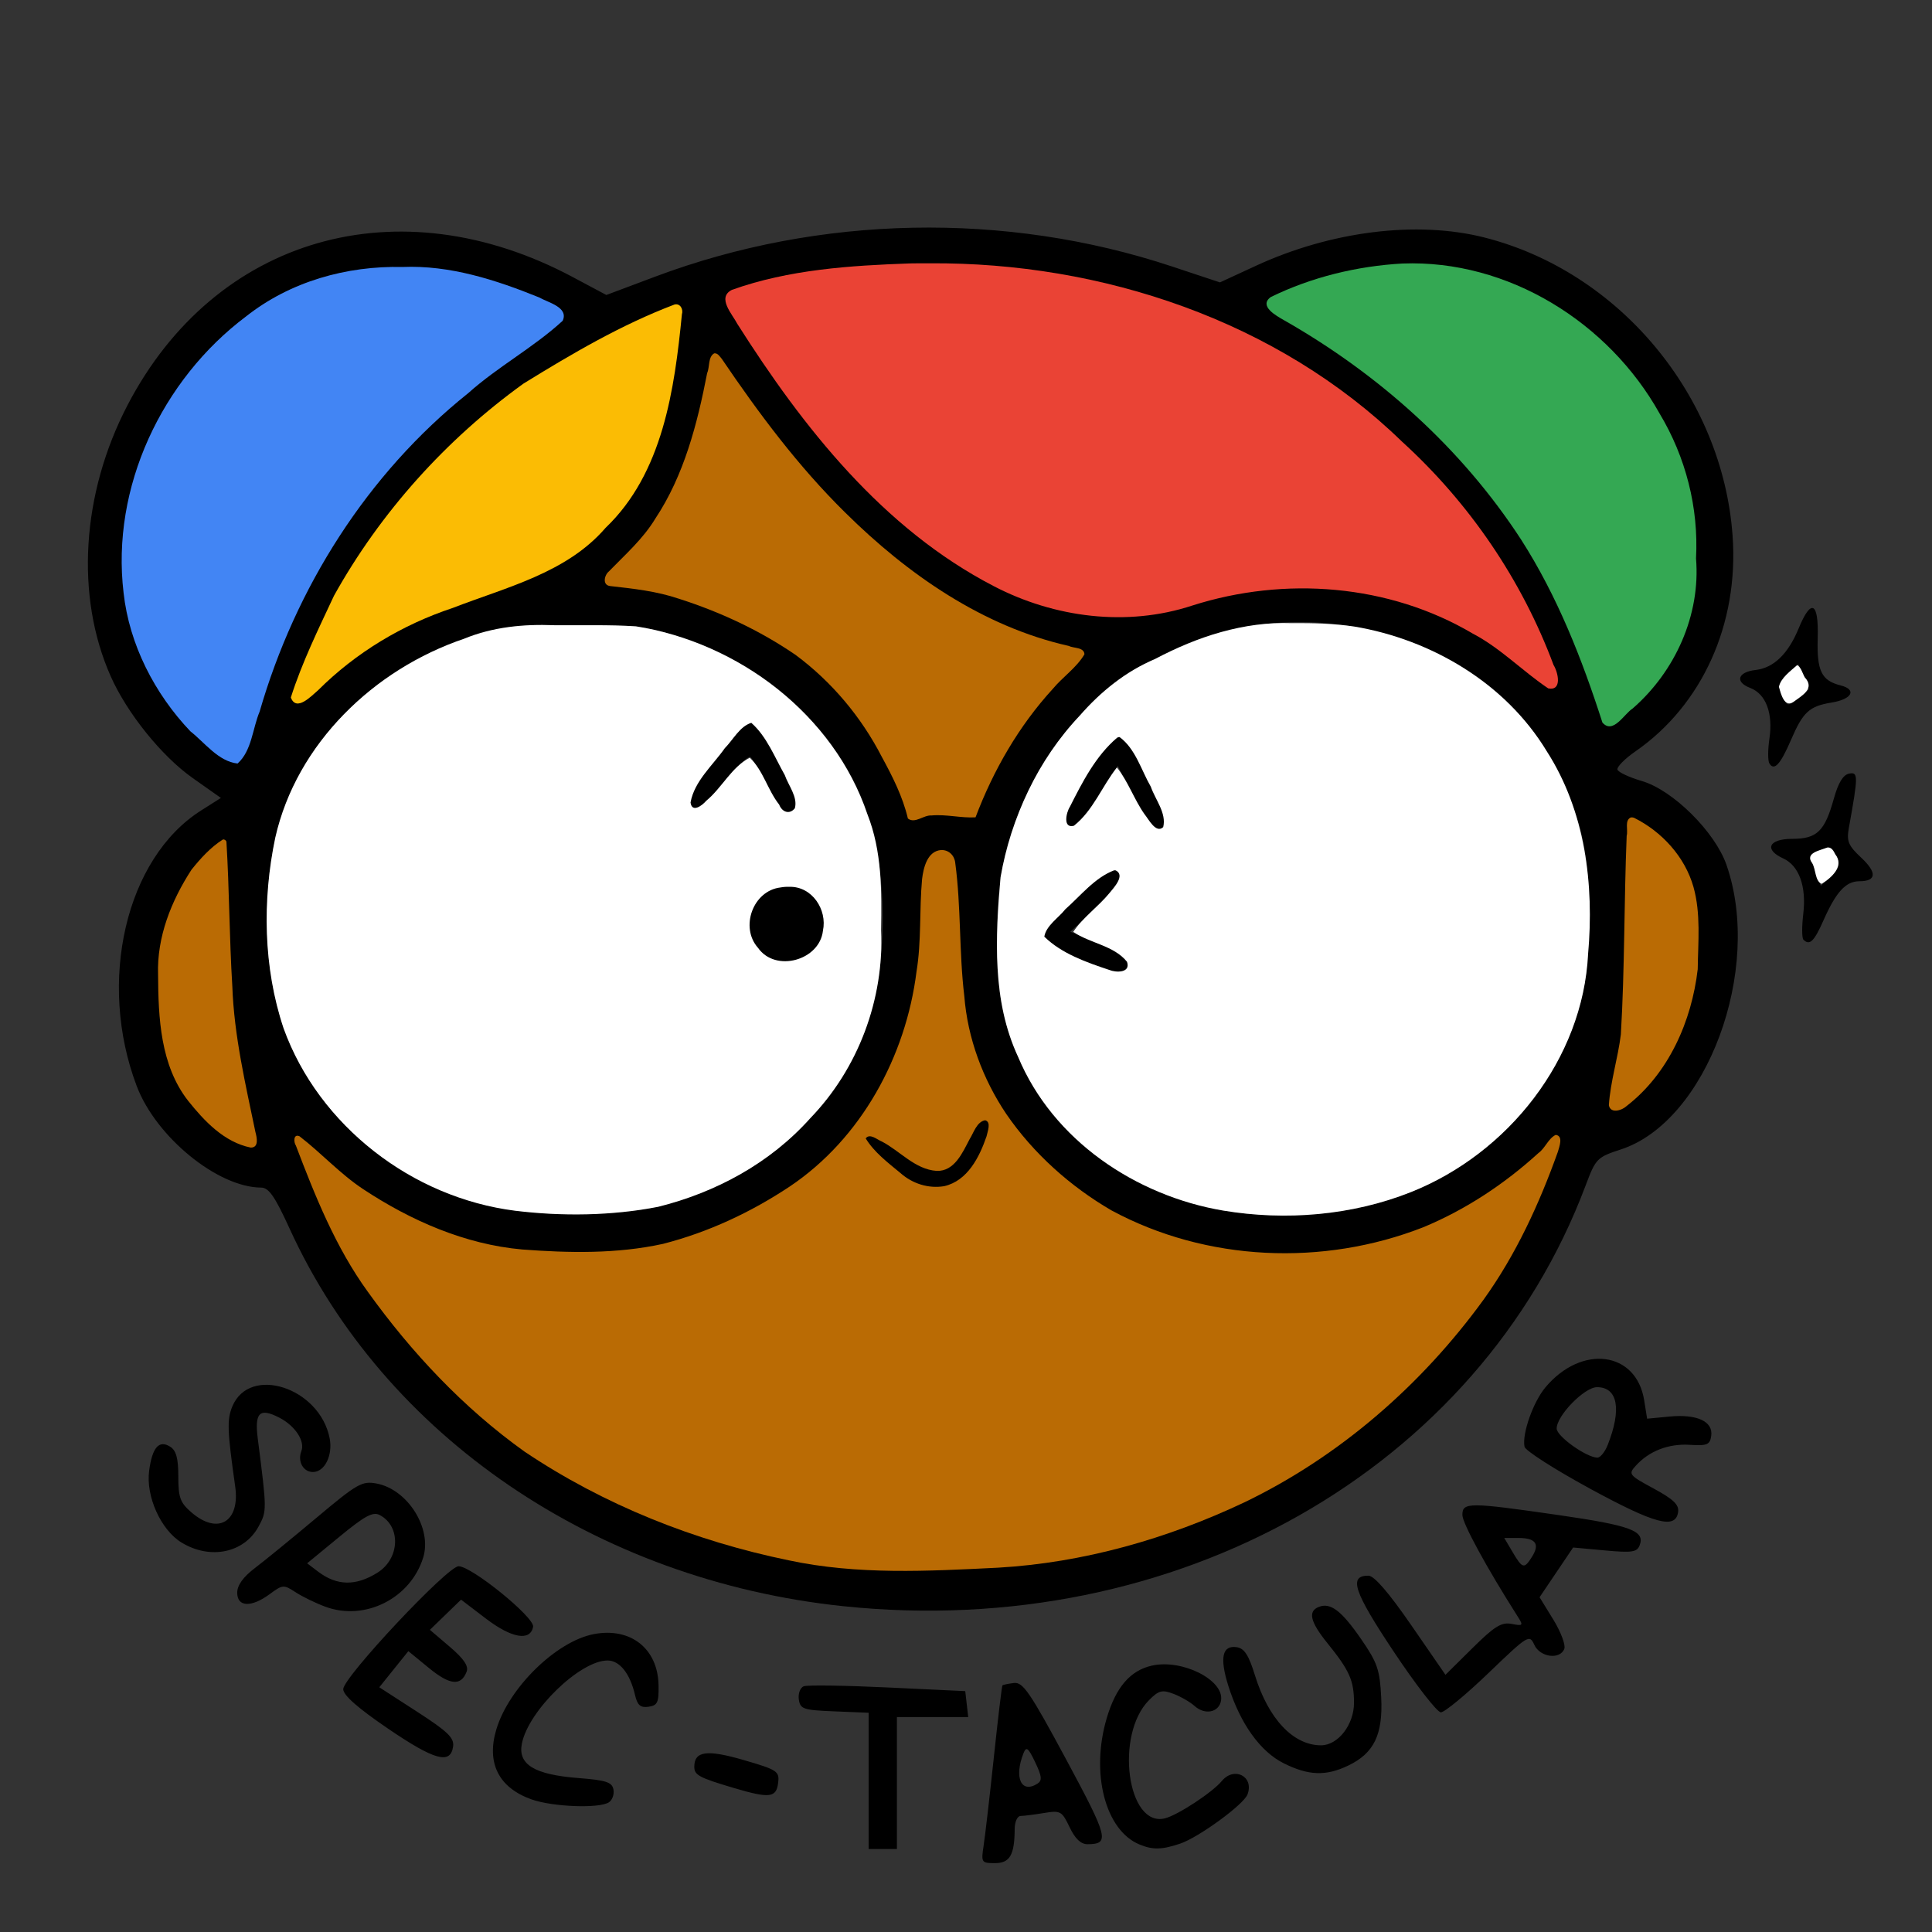 <?xml version="1.0" encoding="UTF-8" standalone="no"?>
<!-- Created with Inkscape (http://www.inkscape.org/) -->

<svg
   xmlns:dc="http://purl.org/dc/elements/1.1/"
   xmlns:cc="http://creativecommons.org/ns#"
   xmlns:rdf="http://www.w3.org/1999/02/22-rdf-syntax-ns#"
   xmlns:svg="http://www.w3.org/2000/svg"
   xmlns="http://www.w3.org/2000/svg"
   xmlns:sodipodi="http://sodipodi.sourceforge.net/DTD/sodipodi-0.dtd"
   xmlns:inkscape="http://www.inkscape.org/namespaces/inkscape"
   version="1.1"
   id="svg2102"
   width="131.2"
   height="131.2"
   viewBox="0 0 131.2 131.2"
   sodipodi:docname="spectacular_color.svg"
   inkscape:version="0.92.3 (2405546, 2018-03-11)">
  <rect x="0" y="0" width="131.2" height="131.2" fill="#333333" stroke="none"/>
  <defs
     id="defs2106" />
  <sodipodi:namedview
     pagecolor="#ffffff"
     bordercolor="#666666"
     borderopacity="1"
     objecttolerance="10"
     gridtolerance="10"
     guidetolerance="10"
     inkscape:pageopacity="0"
     inkscape:pageshadow="2"
     inkscape:window-width="1920"
     inkscape:window-height="1165"
     id="namedview2104"
     showgrid="false"
     inkscape:zoom="7.1951221"
     inkscape:cx="22.374734"
     inkscape:cy="50.292445"
     inkscape:window-x="0"
     inkscape:window-y="0"
     inkscape:window-maximized="1"
     inkscape:current-layer="svg2102" />
  <path
     style="fill:#000000;stroke-width:0.32"
     d="M 57.284,109.077 C 40.482,107.323 26.102,97.524 19.673,83.448 c -1.005,-2.201 -1.419,-2.798 -1.941,-2.8 -2.943,-0.013 -7.128,-3.425 -8.443,-6.883 C 6.589,66.665 8.542,58.282 13.652,55.042 l 1.349,-0.855 -1.921,-1.355 C 10.981,51.351 8.629,48.432 7.517,45.925 5.103,40.487 5.533,33.524 8.653,27.527 14.606,16.086 27.059,12.502 38.906,18.821 l 2.27,1.211 3.32,-1.246 C 55.65,14.598 68.304,14.348 79.58,18.093 l 3.265,1.084 2.431,-1.123 c 5.11,-2.361 10.945,-3.086 15.518,-1.929 9.168,2.32 16.18,10.744 16.864,20.258 0.43,5.984 -2.057,11.497 -6.609,14.651 -0.723,0.501 -1.267,1.056 -1.208,1.232 0.059,0.177 0.806,0.525 1.66,0.774 2.097,0.612 4.957,3.444 5.739,5.684 2.487,7.12 -1.339,17.432 -7.172,19.334 -1.615,0.527 -1.702,0.615 -2.39,2.446 -7.25,19.281 -27.798,30.931 -50.394,28.572 z m 15.831,-3.474 c 9.32,-1.972 16.564,-5.783 22.75,-11.968 4.405,-4.405 6.816,-8.065 9.099,-13.811 1.009,-2.54 1.092,-3.288 0.215,-1.951 -0.722,1.102 -4.18,3.622 -6.74,4.911 -7.201,3.626 -16.449,3.381 -23.532,-0.623 -2.316,-1.309 -5.708,-4.567 -7.015,-6.737 -2.165,-3.594 -2.721,-5.859 -2.919,-11.895 -0.166,-5.045 -0.223,-5.445 -0.797,-5.555 -1.119,-0.214 -1.461,0.804 -1.461,4.349 0,7.328 -2.652,13.326 -7.79,17.621 -2.042,1.707 -6.67,3.976 -9.65,4.732 -3.089,0.783 -9.422,0.779 -12.48,-0.009 -4.352,-1.122 -8.373,-3.325 -11.168,-6.121 -0.809,-0.809 -1.472,-1.392 -1.472,-1.295 0,0.359 1.955,5.085 2.769,6.693 2.516,4.969 8.222,11.389 12.913,14.528 6.059,4.054 13.218,6.729 20.797,7.77 3.566,0.49 12.845,0.13 16.48,-0.639 z m -11.2,-25.152 c -1.08,-0.585 -3.36,-2.675 -3.36,-3.081 0,-0.767 1.097,-0.472 2.566,0.69 2.433,1.923 3.492,1.688 4.626,-1.026 0.463,-1.109 1.195,-1.537 1.575,-0.921 0.288,0.466 -0.52,2.565 -1.379,3.58 -1.019,1.204 -2.642,1.51 -4.028,0.759 z m -15.68,1.039 c 3.502,-1.134 6.257,-2.847 8.641,-5.373 3.499,-3.709 5.07,-7.957 5.07,-13.712 0,-5.755 -1.571,-10.003 -5.07,-13.712 -2.365,-2.507 -5.104,-4.219 -8.641,-5.399 -2.304,-0.769 -3.024,-0.855 -7.2,-0.855 -4.176,0 -4.896,0.085 -7.2,0.855 -3.536,1.181 -6.275,2.892 -8.641,5.399 -3.498,3.708 -5.057,7.933 -5.057,13.712 0,5.647 1.531,9.916 4.841,13.502 4.316,4.676 9.672,6.751 16.856,6.53 3.03,-0.093 4.38,-0.293 6.4,-0.947 z m 5.336,-16.946 c -1.589,-1.692 -0.418,-4.379 1.909,-4.379 1.477,0 2.515,1.075 2.515,2.605 0,2.272 -2.874,3.425 -4.424,1.775 z m 1.655,-9.438 c -0.191,-0.122 -0.723,-0.968 -1.183,-1.879 -0.46,-0.912 -0.953,-1.73 -1.096,-1.818 -0.143,-0.088 -0.956,0.699 -1.807,1.75 -1.497,1.85 -2.164,2.188 -2.357,1.196 -0.114,-0.589 3.671,-5.39 4.249,-5.39 0.23,0 1.08,1.28 1.888,2.844 1.154,2.235 1.382,2.916 1.062,3.182 -0.224,0.186 -0.563,0.238 -0.754,0.116 z m 38.862,26.957 c 7.582,-1.541 13.47,-7.01 15.305,-14.219 0.705,-2.767 0.706,-8.426 0.002,-11.2 -0.856,-3.376 -2.553,-6.466 -4.807,-8.753 -4.508,-4.575 -12.11,-6.669 -18.754,-5.167 -1.986,0.449 -2.559,0.673 -6.24,2.432 -2.566,1.226 -5.911,4.802 -7.472,7.987 -1.822,3.716 -2.39,6.154 -2.42,10.381 -0.028,3.996 0.402,6.124 1.836,9.088 3.617,7.475 12.974,11.396 22.549,9.451 z M 73.275,65.122 c -1.32,-0.59 -2.444,-1.283 -2.497,-1.54 -0.103,-0.499 4.194,-4.537 4.829,-4.537 0.958,0 0.445,1.15 -1.173,2.628 l -1.75,1.599 1.975,0.81 c 1.416,0.581 1.975,0.978 1.975,1.402 0,0.894 -0.725,0.816 -3.36,-0.362 z m -0.93,-9.242 c -0.418,-0.504 2.752,-5.737 3.571,-5.895 0.389,-0.075 0.927,0.684 1.996,2.812 0.805,1.603 1.379,3.053 1.275,3.221 -0.465,0.753 -1.183,0.146 -2.191,-1.854 L 75.907,52.006 74.671,53.999 c -1.327,2.141 -1.796,2.52 -2.326,1.882 z M 17.187,77.045 C 15.711,70.517 15.599,69.673 15.401,63.557 l -0.206,-6.368 -0.975,0.821 c -1.235,1.041 -2.512,3.417 -3.029,5.636 -0.518,2.226 -0.244,6.744 0.533,8.8 0.703,1.86 2.552,4.062 4.017,4.784 1.409,0.694 1.638,0.665 1.446,-0.186 z m 94.476,-3.304 c 2.234,-2.424 3.523,-6.041 3.527,-9.896 0.002,-2.627 -0.366,-4.148 -1.365,-5.63 -0.643,-0.954 -2.56,-2.53 -3.076,-2.53 -0.106,1.21e-4 -0.196,3.132 -0.2,6.96 -0.005,5.393 -0.131,7.526 -0.56,9.474 -0.304,1.383 -0.553,2.643 -0.553,2.8 0,0.692 0.983,0.172 2.228,-1.178 z m -47.063,-18.572 1.475,0.195 0.749,-1.84 c 1,-2.455 3.161,-5.641 5.143,-7.582 l 1.616,-1.582 -2.26,-0.587 C 64.121,41.902 56.356,35.516 50.094,26.315 l -1.581,-2.323 -0.583,2.886 c -1.033,5.113 -2.868,8.795 -5.613,11.262 -1.43,1.285 -1.425,1.546 0.031,1.546 3.03,0 9.588,2.685 12.527,5.13 0.88,0.732 2.22,2.073 2.978,2.98 1.416,1.695 3.902,6.388 3.902,7.364 0,0.461 0.109,0.49 0.685,0.181 0.408,-0.218 1.281,-0.288 2.16,-0.171 z m -48.103,-4.525 c 2.457,-11.153 9.041,-20.753 18.538,-27.032 1.584,-1.047 2.939,-1.962 3.011,-2.033 0.261,-0.258 -4.199,-2.08 -6.297,-2.572 -3.209,-0.754 -8.249,-0.476 -10.849,0.597 -9.706,4.008 -14.957,16.37 -10.738,25.281 0.521,1.1 1.39,2.55 1.932,3.221 0.984,1.22 3.533,3.41 3.975,3.415 0.129,0.002 0.321,-0.393 0.428,-0.877 z m 95.904,-4.752 c 1.623,-2.111 2.476,-4.955 2.471,-8.241 -0.013,-8.92 -6.601,-17.099 -15.249,-18.932 -1.203,-0.255 -2.877,-0.466 -3.721,-0.469 -2.032,-0.007 -6.061,0.842 -8.128,1.713 l -1.661,0.7 1.661,0.925 c 9.941,5.534 17.389,14.482 20.595,24.746 l 0.828,2.65 0.999,-0.762 c 0.55,-0.419 1.542,-1.467 2.205,-2.33 z M 24.427,43.881 c 2.141,-1.468 4.314,-2.46 8.082,-3.69 1.944,-0.635 4.388,-1.658 5.431,-2.274 4.571,-2.701 7.028,-7.329 7.693,-14.49 l 0.215,-2.309 -1.246,0.52 c -2.595,1.083 -6.448,3.149 -8.764,4.699 -4.691,3.139 -10.398,9.559 -12.913,14.528 -0.814,1.608 -2.769,6.333 -2.769,6.693 0,0.097 0.662,-0.485 1.472,-1.295 0.809,-0.809 2.069,-1.881 2.8,-2.382 z m 80.333,0.578 C 102.584,39.105 100.131,35.441 95.865,31.175 89.675,24.985 82.395,21.157 73.115,19.213 69.031,18.358 61.403,18.032 57.309,18.538 c -3.977,0.492 -7.714,1.328 -7.714,1.726 0,0.176 0.957,1.757 2.126,3.514 9.234,13.871 19.7,20.056 28.779,17.009 1.341,-0.45 3.647,-0.98 5.124,-1.178 6.37,-0.852 13.544,1.363 18.246,5.633 0.86,0.781 1.6,1.387 1.644,1.346 0.044,-0.041 -0.296,-0.999 -0.755,-2.128 z m 17.708,19.351 c -0.107,-0.107 -0.111,-0.894 -0.01,-1.749 0.222,-1.873 -0.287,-3.277 -1.364,-3.768 -1.319,-0.601 -0.983,-1.328 0.612,-1.328 1.681,0 2.211,-0.51 2.825,-2.718 0.303,-1.089 0.634,-1.634 1.04,-1.712 0.626,-0.12 0.624,0.126 -0.02,3.708 -0.158,0.879 -0.03,1.185 0.833,1.991 1.097,1.024 1.054,1.61 -0.118,1.61 -0.916,0 -1.581,0.724 -2.433,2.652 -0.64,1.446 -0.942,1.737 -1.365,1.314 z m 2.22,-5.705 c -0.297,-0.629 -0.448,-0.686 -1.001,-0.381 -0.358,0.198 -0.685,0.369 -0.726,0.381 -0.041,0.012 0.097,0.476 0.307,1.033 l 0.382,1.011 0.694,-0.652 c 0.578,-0.543 0.635,-0.775 0.344,-1.392 z m -4.53,-6.257 c -0.111,-0.179 -0.11,-0.938 0.001,-1.685 0.258,-1.726 -0.24,-3.042 -1.304,-3.447 -1.057,-0.402 -0.854,-1.08 0.365,-1.218 1.224,-0.138 2.212,-1.09 2.921,-2.816 0.852,-2.073 1.37,-1.815 1.298,0.646 -0.066,2.232 0.251,2.889 1.552,3.216 1.125,0.282 0.784,0.94 -0.605,1.165 -1.516,0.246 -1.945,0.639 -2.756,2.526 -0.72,1.674 -1.145,2.14 -1.471,1.612 z m 2.649,-5 c 0.051,-0.023 -0.082,-0.423 -0.294,-0.889 l -0.386,-0.847 -0.724,0.68 c -0.61,0.573 -0.669,0.8 -0.374,1.447 0.337,0.74 0.374,0.747 1.017,0.209 0.367,-0.307 0.709,-0.578 0.76,-0.601 z"
     id="path2661"
     inkscape:connector-curvature="0" />
  <path
     style="fill:#ffffff;fill-opacity:1;stroke-width:0.197"
     d="m 27.341,18.552 c -3.803,-0.08 -7.654,0.997 -10.595,3.478 -6.114,4.713 -9.576,13.146 -7.426,20.715 1.052,2.884 2.512,5.717 5.025,7.596 0.521,0.338 1.179,1.181 1.812,1.048 1.229,-3.56 2.118,-7.265 3.882,-10.626 3.516,-7.341 9.256,-13.473 16.088,-17.846 0.557,-0.486 1.488,-0.872 1.766,-1.538 -2.405,-1.451 -5.234,-2.167 -7.978,-2.706 -0.854,-0.102 -1.714,-0.129 -2.574,-0.121 z"
     id="path812"
     inkscape:connector-curvature="0" />
  <path
     style="fill:#4285f4;fill-opacity:1;stroke-width:0.197"
     d="m 27.332,18.131 c -3.795,-0.088 -7.626,0.986 -10.625,3.359 -5.716,4.291 -9.17,11.603 -8.315,18.768 0.387,3.513 2.115,6.858 4.533,9.401 0.985,0.777 1.903,2.049 3.207,2.191 0.968,-0.855 1.016,-2.379 1.5,-3.528 2.429,-8.403 7.303,-16.139 14.162,-21.622 2.018,-1.807 4.435,-3.095 6.419,-4.919 0.415,-0.926 -0.998,-1.233 -1.597,-1.582 -2.942,-1.194 -6.07,-2.204 -9.285,-2.068 z"
     id="path814"
     inkscape:connector-curvature="0" />
  <path
     style="fill:#ea4335;fill-opacity:1;stroke-width:0.197"
     d="m 61.808,17.888 c -4.07,0.143 -8.249,0.414 -12.108,1.797 -1.04,0.529 0.041,1.66 0.369,2.306 4.458,7.028 9.885,13.913 17.411,17.811 4.115,2.144 9.05,2.784 13.495,1.317 6.266,-1.994 13.342,-1.462 19.043,1.91 1.878,0.981 3.372,2.546 5.119,3.718 0.971,0.191 0.669,-1.097 0.366,-1.581 C 103.343,39.367 99.777,34.147 95.202,29.983 86.744,21.766 74.805,17.801 63.137,17.881 c -0.443,-0.004 -0.886,0.001 -1.328,0.007 z"
     id="path816"
     inkscape:connector-curvature="0" />
  <path
     style="fill:#34a853;fill-opacity:1;stroke-width:0.197"
     d="m 95.238,17.895 c -3.076,0.173 -6.171,0.921 -8.938,2.275 -0.853,0.615 0.391,1.286 0.893,1.573 6.423,3.656 12.071,8.696 16.106,14.904 2.459,3.839 4.131,8.099 5.519,12.42 0.722,0.829 1.478,-0.591 2.054,-0.954 2.886,-2.513 4.621,-6.346 4.303,-10.192 0.184,-3.446 -0.697,-6.881 -2.473,-9.837 -3.455,-6.192 -10.29,-10.464 -17.465,-10.188 z"
     id="path818"
     inkscape:connector-curvature="0" />
  <path
     style="fill:#fbbc04;fill-opacity:1;stroke-width:0.197"
     d="m 45.804,20.68 c -3.611,1.368 -6.975,3.346 -10.254,5.369 -5.255,3.787 -9.717,8.743 -12.869,14.406 -1.057,2.261 -2.175,4.539 -2.93,6.911 0.369,1.001 1.394,-0.106 1.847,-0.489 2.567,-2.561 5.723,-4.456 9.153,-5.594 3.624,-1.406 7.724,-2.367 10.371,-5.435 3.894,-3.718 4.685,-9.407 5.185,-14.501 0.109,-0.338 -0.112,-0.767 -0.502,-0.666 z"
     id="path820"
     inkscape:connector-curvature="0" />
  <path
     style="fill:#000000;fill-opacity:0;stroke-width:0.197"
     d="m 36.153,82.375 c -5.07,-0.525 -9.151,-2.415 -12.545,-5.808 -2.74,-2.74 -4.261,-5.556 -5.039,-9.33 -0.371,-1.8 -0.413,-2.503 -0.331,-5.597 0.109,-4.134 0.434,-5.658 1.802,-8.452 2.243,-4.579 6.577,-8.179 12.097,-10.048 l 1.671,-0.566 h 5.209 5.209 l 1.671,0.563 c 6.099,2.054 10.584,6.015 12.644,11.164 1.674,4.185 1.917,9.931 0.61,14.44 -1.924,6.638 -7.986,11.986 -15.121,13.338 -1.83,0.347 -5.905,0.5 -7.876,0.296 z M 54.448,64.992 c 0.373,-0.156 0.856,-0.576 1.074,-0.934 1.496,-2.453 -1.519,-5.036 -3.718,-3.185 -1.346,1.133 -1.086,3.276 0.498,4.102 0.716,0.373 1.282,0.378 2.145,0.017 z M 53.955,54.559 c 0,-0.514 -1.431,-3.524 -2.3,-4.836 -0.621,-0.939 -0.829,-0.853 -2.333,0.966 -2.047,2.476 -2.755,3.756 -2.251,4.068 0.334,0.206 0.881,-0.226 2.032,-1.609 0.614,-0.737 1.292,-1.45 1.506,-1.584 0.354,-0.221 0.442,-0.149 0.972,0.788 1.344,2.381 1.579,2.702 1.975,2.702 0.294,0 0.398,-0.129 0.398,-0.495 z"
     id="path828"
     inkscape:connector-curvature="0" />
  <path
     style="fill:#000000;fill-opacity:0;stroke-width:0.197"
     d="M 83.749,82.367 C 79.368,81.681 75.001,79.492 72.31,76.635 70.996,75.239 70.181,74.016 69.282,72.09 67.955,69.25 67.817,68.461 67.814,63.703 c -0.003,-4.784 0.188,-5.848 1.651,-9.223 1.116,-2.573 2.365,-4.359 4.639,-6.633 1.847,-1.847 2.172,-2.082 4.266,-3.089 4.355,-2.094 6.641,-2.6 10.917,-2.42 2.748,0.116 4.607,0.477 6.684,1.298 4.851,1.917 7.962,4.83 10.177,9.528 1.457,3.09 1.992,6.272 1.776,10.549 -0.161,3.175 -0.677,5.309 -1.876,7.754 -2.624,5.353 -7.737,9.295 -13.766,10.613 -1.74,0.38 -6.842,0.552 -8.533,0.287 z m -7.225,-16.852 c 0.055,-0.389 -0.152,-0.548 -1.572,-1.201 -0.9,-0.414 -1.785,-0.804 -1.966,-0.867 -0.258,-0.089 0.031,-0.476 1.327,-1.771 1.655,-1.655 2.09,-2.494 1.294,-2.494 -0.639,0 -4.747,3.77 -4.747,4.357 0,0.48 4.409,2.574 5.209,2.474 0.24,-0.03 0.418,-0.224 0.457,-0.498 z m 2.59,-9.587 c 0,-0.482 -1.122,-3.005 -1.984,-4.461 -0.536,-0.906 -0.905,-1.327 -1.163,-1.327 -0.463,0 -1.63,1.513 -2.729,3.538 -0.929,1.711 -1.04,2.419 -0.364,2.323 0.31,-0.044 0.801,-0.608 1.641,-1.884 0.66,-1.002 1.251,-1.873 1.314,-1.936 0.063,-0.063 0.353,0.359 0.646,0.937 0.985,1.949 1.825,3.115 2.244,3.115 0.227,0 0.396,-0.13 0.396,-0.306 z"
     id="path830"
     inkscape:connector-curvature="0" />
  <path
     style="fill:#000000;fill-opacity:0;stroke-width:0.197"
     d="m 121.01,47.282 c -0.313,-0.687 -0.298,-0.761 0.281,-1.45 0.679,-0.807 0.949,-0.763 1.268,0.207 0.261,0.79 0.253,0.824 -0.274,1.278 -0.693,0.596 -0.991,0.588 -1.275,-0.034 z"
     id="path832"
     inkscape:connector-curvature="0" />
  <path
     style="fill:#000000;fill-opacity:0;stroke-width:0.197"
     d="m 123.334,59.468 c -0.471,-1.239 -0.451,-1.387 0.235,-1.72 0.739,-0.359 1.029,-0.205 1.241,0.659 0.094,0.384 -0.002,0.627 -0.407,1.032 -0.657,0.657 -0.829,0.662 -1.069,0.03 z"
     id="path834"
     inkscape:connector-curvature="0" />
  <path
     style="fill:#ffffff;fill-opacity:1;stroke-width:0.139"
     d="m 122.044,45.166 c -0.453,0.405 -1.114,0.87 -1.24,1.479 0.124,0.428 0.362,1.462 1.002,1.011 0.589,-0.436 1.459,-0.895 0.755,-1.658 -0.153,-0.261 -0.248,-0.683 -0.517,-0.832 z"
     id="path829"
     inkscape:connector-curvature="0" />
  <path
     style="fill:#ffffff;fill-opacity:1;stroke-width:0.139"
     d="m 124.087,57.558 c -0.484,0.194 -1.549,0.358 -1.023,1.055 0.255,0.41 0.18,1.211 0.64,1.408 0.657,-0.397 1.576,-1.21 0.919,-2.016 -0.1,-0.212 -0.257,-0.49 -0.536,-0.447 z"
     id="path831"
     inkscape:connector-curvature="0" />
  <path
     style="fill:#ffffff;fill-opacity:1;stroke-width:0.139"
     d="m 87.73,42.318 c -3.266,-0.122 -6.43,0.919 -9.286,2.431 -2,0.85 -3.702,2.219 -5.119,3.851 -2.844,2.998 -4.668,6.923 -5.379,10.974 -0.347,4.076 -0.583,8.388 1.192,12.197 2.363,5.656 7.99,9.435 13.924,10.438 4.256,0.702 8.751,0.338 12.773,-1.262 6.561,-2.617 11.658,-9.008 12.011,-16.163 0.42,-4.724 -0.195,-9.708 -2.808,-13.769 -2.791,-4.607 -7.821,-7.589 -13.069,-8.467 -1.402,-0.207 -2.824,-0.244 -4.239,-0.231 z m -11.7,7.736 c 1.083,0.794 1.468,2.243 2.122,3.375 0.301,0.872 1.077,1.789 0.84,2.739 -0.498,0.466 -0.999,-0.557 -1.268,-0.874 -0.706,-1.001 -1.123,-2.248 -1.877,-3.175 -1.009,1.269 -1.619,2.935 -2.921,3.958 -0.771,0.2 -0.516,-0.918 -0.274,-1.283 0.851,-1.684 1.756,-3.46 3.21,-4.697 0.051,-0.025 0.108,-0.049 0.167,-0.043 z m -0.258,9.055 c 0.664,0.339 -0.142,1.18 -0.429,1.536 -0.757,0.925 -1.811,1.66 -2.459,2.636 1.14,0.785 2.761,0.922 3.65,2.033 0.267,0.766 -0.749,0.742 -1.208,0.551 -1.553,-0.518 -3.221,-1.097 -4.408,-2.258 0.126,-0.756 0.966,-1.271 1.429,-1.863 1.047,-0.923 1.984,-2.135 3.311,-2.641 l 0.059,-8.15e-4 z"
     id="path833"
     inkscape:connector-curvature="0" />
  <path
     style="fill:#ffffff;fill-opacity:1;stroke-width:0.139"
     d="m 37.63,42.458 c -2.079,-0.085 -4.171,0.119 -6.112,0.917 -6.108,2.07 -11.376,7.104 -12.824,13.506 -0.889,4.258 -0.818,8.804 0.563,12.951 2.405,6.638 8.748,11.503 15.717,12.387 3.223,0.389 6.535,0.35 9.726,-0.267 3.92,-0.975 7.616,-2.98 10.321,-6.015 3.254,-3.353 5.033,-8.094 4.811,-12.759 0.043,-2.656 0.071,-5.375 -0.929,-7.887 -2.288,-6.768 -8.759,-11.658 -15.717,-12.758 -1.849,-0.116 -3.706,-0.058 -5.557,-0.074 z m 13.391,6.63 c 1.047,0.921 1.588,2.34 2.273,3.548 0.245,0.707 0.897,1.494 0.683,2.251 -0.359,0.456 -0.878,0.256 -1.064,-0.247 -0.781,-0.983 -1.084,-2.326 -1.998,-3.183 -1.238,0.632 -1.892,2.05 -2.96,2.928 -0.258,0.309 -0.964,0.845 -1.061,0.112 0.26,-1.454 1.504,-2.517 2.327,-3.688 0.56,-0.563 1.009,-1.479 1.8,-1.722 z m 2.578,11.135 c 1.543,-0.043 2.59,1.546 2.286,2.982 -0.224,2.013 -3.22,2.856 -4.408,1.164 -1.241,-1.392 -0.35,-3.88 1.524,-4.102 0.197,-0.036 0.398,-0.051 0.598,-0.044 z"
     id="path835"
     inkscape:connector-curvature="0" />
  <path
     style="fill:#ba6b04;fill-opacity:0;stroke-width:0.197"
     d="m 63.905,57.928 c -1.275,0.341 -1.013,2.128 -1.224,3.136 0.069,5.505 -1.123,11.259 -4.657,15.627 -3.402,4.222 -8.493,6.869 -13.704,8.097 -3.865,0.571 -7.869,0.518 -11.704,-0.242 -4.533,-1.147 -8.65,-3.619 -11.941,-6.92 -0.769,-0.78 -0.28,0.44 -0.134,0.798 1.814,5.302 4.781,10.164 8.654,14.213 5.193,5.838 12.253,9.684 19.668,11.925 5.752,1.872 11.868,2.306 17.869,1.76 10.838,-0.417 21.537,-4.944 29.14,-12.728 4.48,-4.312 7.894,-9.744 9.742,-15.678 -0.157,-0.418 -0.855,0.529 -1.111,0.623 -4.913,4.48 -11.549,7.064 -18.226,6.682 -6.943,-0.184 -13.889,-3.42 -17.886,-9.212 -3.313,-4.35 -3.235,-10.03 -3.515,-15.224 -0.264,-0.874 0.323,-2.409 -0.734,-2.842 -0.077,-0.018 -0.157,-0.021 -0.235,-0.014 z m 2.961,18.046 c 0.965,0.297 0.116,1.617 -0.109,2.224 -0.651,1.839 -2.856,3.377 -4.731,2.225 -1.249,-0.824 -2.706,-1.756 -3.292,-3.171 0.38,-0.674 1.312,0.344 1.796,0.493 1.214,0.699 2.98,2.45 4.271,0.957 0.82,-0.758 0.913,-2.381 2.066,-2.728 z"
     id="path902"
     inkscape:connector-curvature="0" />
  <path
     style="fill:#ba6b04;fill-opacity:0;stroke-width:0.197"
     d="m 63.905,57.928 c -1.275,0.341 -1.013,2.128 -1.224,3.136 0.069,5.505 -1.123,11.259 -4.657,15.627 -3.402,4.222 -8.493,6.869 -13.704,8.097 -3.865,0.571 -7.869,0.518 -11.704,-0.242 -4.533,-1.147 -8.65,-3.619 -11.941,-6.92 -0.769,-0.78 -0.28,0.44 -0.134,0.798 1.814,5.302 4.781,10.164 8.654,14.213 5.193,5.838 12.253,9.684 19.668,11.925 5.752,1.872 11.868,2.306 17.869,1.76 10.838,-0.417 21.537,-4.944 29.14,-12.728 4.48,-4.312 7.894,-9.744 9.742,-15.678 -0.157,-0.418 -0.855,0.529 -1.111,0.623 -4.913,4.48 -11.549,7.064 -18.226,6.682 -6.943,-0.184 -13.889,-3.42 -17.886,-9.212 -3.313,-4.35 -3.235,-10.03 -3.515,-15.224 -0.264,-0.874 0.323,-2.409 -0.734,-2.842 -0.077,-0.018 -0.157,-0.021 -0.235,-0.014 z m 2.961,18.046 c 0.965,0.297 0.116,1.617 -0.109,2.224 -0.651,1.839 -2.856,3.377 -4.731,2.225 -1.249,-0.824 -2.706,-1.756 -3.292,-3.171 0.38,-0.674 1.312,0.344 1.796,0.493 1.214,0.699 2.98,2.45 4.271,0.957 0.82,-0.758 0.913,-2.381 2.066,-2.728 z"
     id="path906"
     inkscape:connector-curvature="0" />
  <path
     style="fill:#ba6b04;fill-opacity:1;stroke-width:0.098"
     d="m 63.913,57.724 c -0.941,0.072 -1.201,1.2 -1.296,1.973 -0.192,2.1 -0.035,4.208 -0.379,6.293 -0.722,5.739 -3.74,11.322 -8.613,14.588 -2.636,1.752 -5.533,3.104 -8.597,3.891 -3.14,0.689 -6.396,0.622 -9.566,0.382 -3.879,-0.344 -7.564,-1.959 -10.8,-4.098 -1.569,-1.038 -2.838,-2.449 -4.321,-3.589 -0.423,-0.193 -0.406,0.403 -0.247,0.632 1.311,3.443 2.701,6.914 4.877,9.917 2.963,4.127 6.497,7.895 10.639,10.857 5.402,3.631 11.572,6.076 17.937,7.387 4.676,1.004 9.486,0.738 14.225,0.503 5.807,-0.335 11.5,-1.961 16.745,-4.443 6.451,-3.11 12.015,-7.958 16.216,-13.738 2.205,-3.06 3.797,-6.522 5.061,-10.063 0.088,-0.326 0.395,-1.078 -0.148,-1.148 -0.515,0.255 -0.714,0.91 -1.178,1.239 -2.298,2.097 -4.955,3.852 -7.826,5.039 -6.792,2.657 -14.708,2.331 -21.155,-1.145 -2.794,-1.621 -5.307,-3.866 -7.151,-6.551 -1.591,-2.365 -2.627,-5.149 -2.851,-8.004 -0.362,-3.003 -0.213,-6.053 -0.616,-9.056 -0.054,-0.499 -0.443,-0.886 -0.956,-0.864 z M 66.905,76.076 c 0.431,0.126 0.151,0.777 0.091,1.089 -0.485,1.412 -1.288,3.023 -2.878,3.387 -1.075,0.179 -2.159,-0.173 -2.969,-0.892 -0.849,-0.704 -1.784,-1.408 -2.36,-2.352 0.278,-0.38 0.793,0.097 1.105,0.216 1.232,0.643 2.243,1.887 3.707,1.99 1.218,0.046 1.766,-1.246 2.242,-2.15 0.276,-0.431 0.487,-1.196 1.062,-1.288 z"
     id="path931"
     inkscape:connector-curvature="0" />
  <path
     style="fill:#ba6b04;fill-opacity:1;stroke-width:0.098"
     d="m 48.497,23.996 c -0.425,0.251 -0.291,0.925 -0.475,1.339 -0.666,3.445 -1.573,6.955 -3.523,9.888 -0.838,1.386 -2.044,2.439 -3.154,3.584 -0.31,0.258 -0.457,0.929 0.093,0.991 1.582,0.178 3.15,0.347 4.676,0.865 2.793,0.893 5.483,2.146 7.91,3.809 2.45,1.817 4.458,4.206 5.856,6.921 0.73,1.338 1.425,2.71 1.773,4.191 0.482,0.374 1.06,-0.242 1.596,-0.206 1.001,-0.095 2.012,0.185 2.998,0.126 1.207,-3.19 2.937,-6.203 5.257,-8.735 0.675,-0.808 1.602,-1.426 2.139,-2.335 C 73.628,43.943 72.904,44.033 72.574,43.863 66.729,42.549 61.624,38.99 57.411,34.821 54.216,31.68 51.525,28.071 49.019,24.373 48.883,24.217 48.741,23.961 48.497,23.996 Z"
     id="path933"
     inkscape:connector-curvature="0" />
  <path
     style="fill:#ba6b04;fill-opacity:1;stroke-width:0.098"
     d="m 110.756,55.509 c -0.455,0.19 -0.181,0.861 -0.29,1.249 -0.182,4.492 -0.13,9.016 -0.395,13.488 -0.198,1.615 -0.708,3.189 -0.815,4.811 0.118,0.601 0.897,0.346 1.209,0.05 2.857,-2.213 4.416,-5.765 4.826,-9.291 0.024,-1.856 0.219,-3.77 -0.288,-5.581 -0.582,-2.053 -2.15,-3.763 -4.039,-4.701 -0.067,-0.02 -0.138,-0.034 -0.209,-0.026 z"
     id="path935"
     inkscape:connector-curvature="0" />
  <path
     style="fill:#ba6b04;fill-opacity:1;stroke-width:0.098"
     d="m 15.13,57.013 c -0.827,0.524 -1.516,1.285 -2.127,2.049 -1.371,2.113 -2.355,4.568 -2.268,7.124 0.017,2.932 0.152,6.146 2.035,8.561 1.106,1.386 2.449,2.817 4.256,3.184 0.574,0.008 0.416,-0.696 0.321,-1.047 -0.68,-3.275 -1.45,-6.55 -1.57,-9.899 -0.202,-3.272 -0.202,-6.561 -0.401,-9.834 -0.043,-0.097 -0.138,-0.166 -0.247,-0.138 z"
     id="path937"
     inkscape:connector-curvature="0" />
  <path
     style="fill:#000000;stroke-width:0.32"
     d="m 66.798,125.323 c 0.102,-0.66 0.414,-3.36 0.694,-5.999 0.28,-2.639 0.542,-4.832 0.583,-4.873 0.041,-0.041 0.392,-0.113 0.781,-0.161 0.611,-0.075 1.091,0.628 3.547,5.193 2.87,5.335 2.973,5.744 1.446,5.755 -0.447,0.003 -0.84,-0.371 -1.214,-1.155 -0.522,-1.096 -0.618,-1.149 -1.739,-0.964 -0.652,0.108 -1.366,0.198 -1.586,0.2 -0.221,0.002 -0.402,0.397 -0.404,0.884 -0.009,1.769 -0.327,2.32 -1.341,2.32 -0.918,0 -0.944,-0.041 -0.766,-1.2 z m 3.65,-4.195 c 0.337,-0.214 0.308,-0.497 -0.149,-1.455 -0.473,-0.993 -0.605,-1.094 -0.796,-0.61 -0.654,1.657 -0.15,2.759 0.945,2.065 z m -11.459,-0.191 v -4.626 l -2.32,-0.094 c -2.13,-0.086 -2.328,-0.153 -2.422,-0.815 -0.056,-0.397 0.095,-0.797 0.335,-0.889 0.241,-0.092 2.807,-0.056 5.702,0.081 l 5.265,0.249 0.101,0.88 0.101,0.88 h -2.421 -2.421 v 4.48 4.48 h -0.96 -0.96 z m 18.4,4.323 c -2.332,-0.955 -3.342,-4.847 -2.229,-8.594 0.623,-2.097 1.597,-3.227 3.068,-3.557 2.044,-0.459 4.894,0.969 4.695,2.353 -0.118,0.821 -1.09,1.032 -1.798,0.391 -0.295,-0.267 -0.94,-0.639 -1.432,-0.826 -0.772,-0.294 -1,-0.236 -1.657,0.421 -2.34,2.34 -1.492,8.678 1.075,8.033 0.872,-0.219 3.213,-1.755 3.857,-2.531 0.849,-1.023 2.214,-0.307 1.745,0.915 -0.263,0.686 -3.319,2.915 -4.57,3.334 -1.247,0.418 -1.85,0.431 -2.752,0.062 z m -41.28,-3.06 c -2.239,-0.794 -3.087,-2.466 -2.407,-4.747 0.847,-2.842 4.085,-6.006 6.636,-6.485 2.492,-0.467 4.331,0.984 4.383,3.459 0.025,1.186 -0.069,1.389 -0.68,1.476 -0.551,0.078 -0.755,-0.1 -0.918,-0.8 -0.338,-1.456 -1.043,-2.341 -1.864,-2.341 -1.871,0 -5.383,3.409 -5.82,5.65 -0.276,1.415 0.847,2.099 3.827,2.332 1.895,0.148 2.297,0.279 2.393,0.779 0.063,0.331 -0.079,0.725 -0.317,0.875 -0.67,0.425 -3.81,0.305 -5.231,-0.199 z m 13.699,-0.788 c -2.335,-0.694 -2.659,-0.868 -2.659,-1.429 0,-1.07 0.851,-1.188 3.348,-0.462 2.286,0.664 2.438,0.763 2.348,1.533 -0.121,1.037 -0.574,1.09 -3.037,0.358 z m 37.38,-1.664 c -1.601,-0.792 -2.962,-2.692 -3.773,-5.265 -0.602,-1.91 -0.414,-2.772 0.571,-2.624 0.516,0.078 0.813,0.536 1.237,1.911 0.912,2.957 2.606,4.752 4.485,4.752 1.156,0 2.241,-1.398 2.241,-2.886 0,-1.512 -0.302,-2.191 -1.802,-4.047 -1.181,-1.461 -1.347,-2.174 -0.575,-2.471 0.791,-0.304 1.54,0.273 2.878,2.215 1.085,1.575 1.254,2.069 1.346,3.935 0.126,2.534 -0.491,3.801 -2.259,4.64 -1.508,0.715 -2.669,0.673 -4.351,-0.16 z m -60.839,-2.361 c -2.05,-1.395 -3.04,-2.267 -3.04,-2.678 0,-0.804 7.079,-8.347 7.833,-8.347 0.891,0 5.18,3.485 5.061,4.112 -0.19,0.997 -1.456,0.777 -3.205,-0.557 l -1.688,-1.287 -1.058,1.025 -1.058,1.025 1.35,1.151 c 0.952,0.811 1.29,1.31 1.145,1.688 -0.382,0.995 -1.133,0.923 -2.559,-0.245 l -1.4,-1.147 -0.986,1.227 -0.986,1.227 2.557,1.653 c 2.095,1.354 2.538,1.782 2.455,2.37 -0.175,1.235 -1.255,0.938 -4.422,-1.217 z m 68.31,-5.208 c -2.735,-4.105 -3.093,-5.177 -1.731,-5.177 0.389,0 1.381,1.148 2.911,3.366 l 2.321,3.366 1.827,-1.808 c 1.505,-1.489 1.975,-1.78 2.664,-1.649 0.784,0.15 0.81,0.118 0.405,-0.517 -2.099,-3.298 -3.747,-6.324 -3.747,-6.882 0,-0.871 0.448,-0.87 6.56,0.013 4.878,0.705 5.854,1.069 5.478,2.048 -0.18,0.468 -0.516,0.518 -2.364,0.348 l -2.154,-0.197 -1.139,1.689 -1.139,1.689 0.931,1.515 c 0.512,0.833 0.849,1.727 0.749,1.987 -0.291,0.758 -1.652,0.576 -2.038,-0.272 -0.33,-0.724 -0.417,-0.671 -3.115,1.92 -1.526,1.466 -2.98,2.665 -3.23,2.665 -0.25,0 -1.685,-1.846 -3.188,-4.103 z m 9.384,-6.47 c 0.539,-0.863 0.242,-1.267 -0.931,-1.267 h -0.959 l 0.567,0.96 c 0.672,1.137 0.788,1.164 1.323,0.307 z m -81.931,3.408 c -0.658,-0.241 -1.575,-0.686 -2.038,-0.989 -0.806,-0.528 -0.878,-0.523 -1.75,0.121 -1.256,0.928 -2.215,0.889 -2.215,-0.09 0,-0.505 0.404,-1.069 1.2,-1.673 0.66,-0.501 2.548,-2.043 4.197,-3.427 2.758,-2.315 3.082,-2.499 4.068,-2.314 2.112,0.396 3.78,3.047 3.164,5.029 -0.86,2.769 -3.942,4.324 -6.626,3.343 z m 3.531,-2.325 c 1.511,-0.954 1.598,-3.13 0.155,-3.902 -0.47,-0.252 -1.001,0.033 -2.761,1.48 l -2.179,1.792 0.745,0.566 c 1.277,0.97 2.571,0.991 4.039,0.064 z m -13.316,-2.04 c -1.402,-0.855 -2.432,-3.138 -2.199,-4.876 0.213,-1.589 0.671,-2.111 1.43,-1.632 0.407,0.257 0.551,0.785 0.551,2.021 0,1.436 0.127,1.782 0.898,2.445 1.794,1.543 3.306,0.642 2.965,-1.766 -0.538,-3.791 -0.565,-4.54 -0.196,-5.431 1.172,-2.83 5.921,-1.29 6.608,2.143 0.232,1.161 -0.33,2.306 -1.132,2.306 -0.66,0 -1.057,-0.714 -0.788,-1.415 0.263,-0.684 -0.415,-1.717 -1.494,-2.275 -1.338,-0.692 -1.691,-0.352 -1.466,1.411 0.625,4.887 0.625,4.921 0.06,5.971 -0.972,1.805 -3.283,2.289 -5.237,1.097 z m 95.622,-3.675 c -2.376,-1.293 -4.364,-2.566 -4.419,-2.829 -0.181,-0.874 0.584,-3.044 1.425,-4.043 2.465,-2.93 6.167,-2.441 6.699,0.885 l 0.2,1.252 1.52,-0.146 c 1.864,-0.179 2.972,0.332 2.833,1.308 -0.087,0.609 -0.273,0.687 -1.463,0.612 -1.437,-0.091 -2.756,0.421 -3.66,1.42 -0.519,0.573 -0.467,0.64 1.213,1.548 1.34,0.725 1.733,1.102 1.663,1.594 -0.171,1.194 -1.551,0.827 -6.012,-1.6 z m 1.23,-2.955 c 0.959,-2.427 0.682,-3.92 -0.728,-3.92 -0.856,0 -2.744,1.937 -2.739,2.811 0.003,0.522 1.991,1.945 2.758,1.975 0.199,0.008 0.518,-0.382 0.709,-0.866 z"
     id="path876"
     inkscape:connector-curvature="0" />
</svg>
